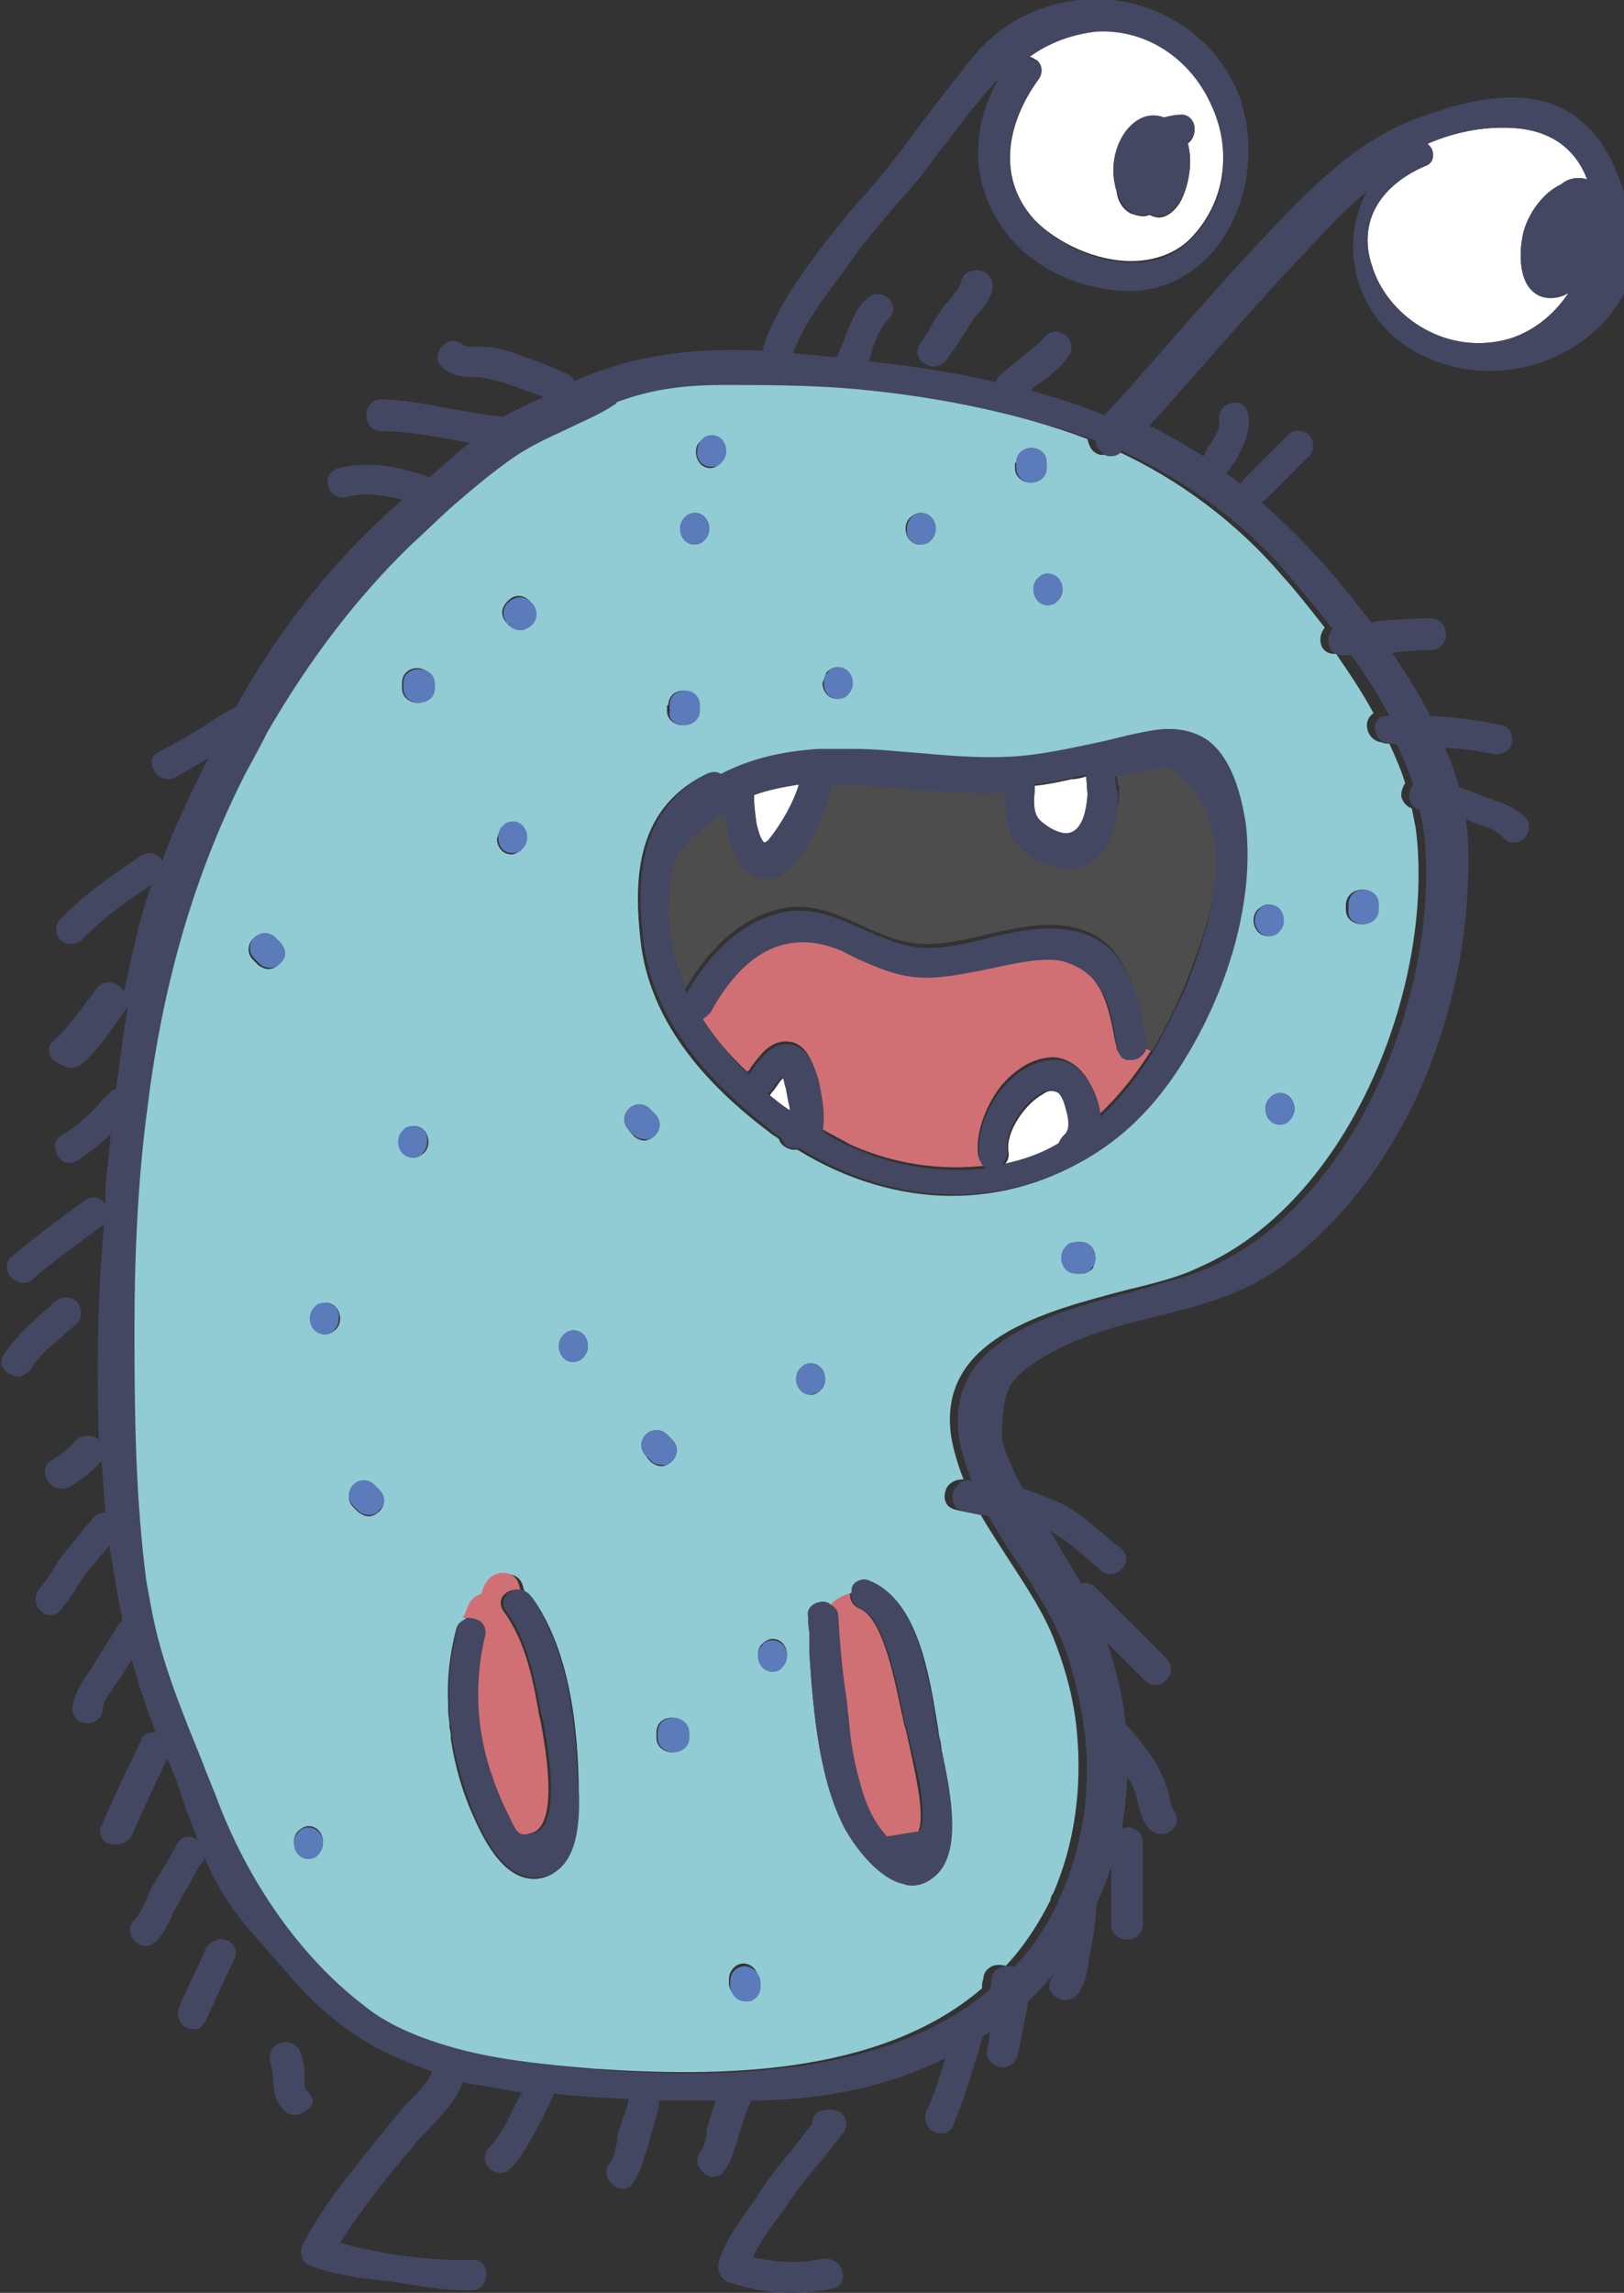 <?xml version="1.0" encoding="utf-8"?>
<!-- Generator: Adobe Illustrator 21.0.2, SVG Export Plug-In . SVG Version: 6.00 Build 0)  -->
<svg version="1.1" id="Layer_1" xmlns="http://www.w3.org/2000/svg" xmlns:xlink="http://www.w3.org/1999/xlink" x="0px" y="0px"
	 viewBox="0 0 123.2 173.9" style="enable-background:new 0 0 123.2 173.9;" xml:space="preserve">
<rect x="0" y="0" width="123.2" height="173.9" fill="#333333" stroke="none"/>
<style type="text/css">
	.st0{fill:#5B7BBB;}
	.st1{fill:#FFFFFF;}
	.st2{fill:#D17074;}
	.st3{fill:#91CBD4;}
	.st4{fill:#4D4D4D;}
	.st5{fill:#444762;}
	.st6{fill:none;stroke:#5B7BBB;stroke-width:0;stroke-linecap:round;stroke-linejoin:round;}
</style>
<g>
	<path class="st0" d="M56.7,171.4c-0.1,0.3-0.2,0.5-0.3,0.8c-0.2-0.3-0.4-0.7-0.6-1C56.1,171.2,56.4,171.3,56.7,171.4z"/>
	<path class="st0" d="M56.4,172.5c-0.1,0-0.2-0.1-0.3-0.2l-0.6-1c-0.1-0.1-0.1-0.3,0-0.4c0.1-0.1,0.2-0.1,0.3-0.1
		c0.3,0.1,0.5,0.2,0.8,0.3c0.1,0,0.2,0.1,0.2,0.2c0,0.1,0,0.2,0,0.3c-0.1,0.3-0.2,0.5-0.3,0.7C56.7,172.4,56.6,172.5,56.4,172.5
		C56.4,172.5,56.4,172.5,56.4,172.5z"/>
</g>
<g>
	<path class="st0" d="M25,170.2c-0.2,0.3-0.4,0.6-0.5,0.9c-0.2-0.4-0.3-0.8-0.5-1.2C24.3,170,24.7,170.1,25,170.2z"/>
	<path class="st0" d="M24.5,171.4C24.5,171.4,24.5,171.4,24.5,171.4c-0.1,0-0.2-0.1-0.3-0.2l-0.5-1.2c0-0.1,0-0.2,0.1-0.3
		c0.1-0.1,0.2-0.1,0.3-0.1c0.3,0.1,0.7,0.2,1,0.3c0.1,0,0.2,0.1,0.2,0.2c0,0.1,0,0.2,0,0.3c-0.2,0.3-0.3,0.6-0.5,0.9
		C24.7,171.3,24.6,171.4,24.5,171.4z"/>
</g>
<g>
	<path class="st1" d="M114.1,25.8c2-0.5,3.7-1.8,4.9-3.6c-0.5,0.3-0.9,0.4-1.4,0.4c0,0,0,0,0,0c-0.7,0-1.2-0.3-1.6-0.8
		c-0.9-1.2-0.7-3.5-0.3-4.6c0.4-1.1,1.4-2.6,2.7-3.2l0,0c0.6-0.5,1.3-0.6,2-0.4c-0.9-2.4-2.9-3.8-5.8-3.9c-2.1-0.1-4.2,0.3-6.3,1.2
		c0.2,0.2,0.3,0.5,0.4,0.7c0.1,0.5-0.2,0.9-0.6,1c-3.6,1.5-5.1,4.4-4,7.6C105.2,23.8,109.4,26.9,114.1,25.8z"/>
	<path class="st1" d="M78.5,59.6c0,0.1,0,0.2,0,0.4c-0.1,0.9-0.1,1.8,0.5,2.4c0.6,0.6,1.6,1.1,2.3,0.8c0.7-0.3,1.1-1.3,1.2-2.9
		l-0.1-1.4c-0.4,0.1-0.7,0.2-1.1,0.2C80.4,59.3,79.5,59.5,78.5,59.6z"/>
	<path class="st1" d="M85.8,19.8c1.8,0,3.4-0.6,4.5-1.7c3.1-3.2,2.9-7.4,1.6-10.2c-1.6-3.6-5.1-5.8-8.7-5.6c-1.8,0.1-3.6,0.8-5.2,2
		c0.3,0,0.5,0.2,0.7,0.3C79.1,5,79.1,5.5,78.8,6c-2.2,3-3.4,7.3-0.3,10.7C80.3,18.5,83.2,19.8,85.8,19.8z M86.7,9
		c0.5-0.2,1.1-0.2,1.6,0c0.4-0.1,0.8-0.2,1.2-0.2c0.6-0.1,1,0.3,1.1,0.8c0.1,0.5-0.1,1-0.5,1.3c0.4,1.3,0.1,3-0.4,4.1
		c-0.2,0.5-0.9,1.5-1.8,1.5c-0.2,0-0.5-0.1-0.7-0.2c-0.2,0.1-0.4,0.1-0.5,0.1c-0.3,0-0.6-0.1-0.9-0.2c-0.6-0.3-1-0.9-1.1-1.7
		c0-0.1-0.1-0.3-0.1-0.4c0,0,0,0,0,0c0,0,0,0,0,0c0,0,0,0,0,0c0,0,0,0,0,0c0,0,0,0,0,0c0,0,0,0,0,0c0,0,0,0,0,0
		C84.1,12.1,85,9.6,86.7,9z"/>
	<path class="st1" d="M80.8,86.2c0.6-0.5,0.3-1.6,0-2.5c-0.2-0.5-0.4-0.8-0.7-0.9c-0.3-0.1-0.6-0.1-1,0.2c-1.3,0.7-2.8,2.8-2.6,4.3
		c0.1,0.5-0.1,0.9-0.4,1.1c1.6-0.3,3.1-0.8,4.5-1.5C80.5,86.6,80.6,86.4,80.8,86.2z"/>
	<path class="st2" d="M63.5,122.6c0.1,2,0.4,4.1,0.6,6.1c0.1,0.6,0.1,1.1,0.2,1.7c0.2,1.5,0.5,3.3,0.9,5c0.3,1.5,1,2.8,2,3.9
		l2.5-0.4c0,0,0,0,0-0.1l0,0c0.5-1.3-0.4-4.9-0.8-6.8c-0.1-0.5-0.2-0.9-0.3-1.2c-0.1-0.3-0.1-0.6-0.2-0.9c-0.5-2.3-1.4-7.2-3.2-7.9
		c0,0,0,0,0,0c-0.5-0.2-0.8-0.7-0.7-1.3c-0.7,0.1-1.2,0.5-1.7,0.9C63.2,121.8,63.5,122.2,63.5,122.6z"/>
	<path class="st1" d="M60,84.1c-0.1-0.5-0.1-1-0.3-1.5c-0.1-0.2-0.1-0.5-0.2-0.7c0,0,0,0,0,0l0-0.1c0,0,0-0.1,0-0.1c0,0,0,0,0,0
		c-0.3,0.2-0.5,0.6-0.8,1c-0.1,0.1-0.2,0.2-0.3,0.4c0.5,0.4,1.1,0.9,1.7,1.3C60,84.2,60,84.2,60,84.1z"/>
	<path class="st1" d="M57.4,62.5c0.3,1.3,0.5,1.4,0.6,1.4c0,0,0.1,0,0.3-0.2c0,0,0,0,0,0c1.2-1.3,2-2.8,2.3-4.2
		c-1.2,0.2-2.3,0.4-3.4,0.8C57.2,61,57.3,61.8,57.4,62.5z"/>
	<path class="st3" d="M101.3,49.6C101.3,49.6,101.2,49.6,101.3,49.6c-0.6,0-1-0.3-1.1-0.8c-0.1-0.4,0-0.8,0.3-1.2
		c-1.1-1.4-2.2-2.8-3.2-3.9c-3.4-4-7.9-7.4-12.8-9.6l0,0c-0.2,0.3-0.5,0.4-0.8,0.4c-0.2,0-0.3,0-0.5-0.1c-0.4-0.2-0.6-0.6-0.7-1.1
		c-5.3-2-11.6-3.3-18.3-3.9c-3.4-0.3-6.8-0.3-9.9-0.3c-3.2,0-5.6,0.4-8.1,1.3c-0.1,0.1-0.1,0.1-0.2,0.2c-1.1,0.8-2.4,1.4-3.7,1.9
		c-1.3,0.6-2.6,1.1-3.8,2c-1.6,1.1-3.3,2.5-5,4h0c-1,0.9-2,1.8-3,2.8c-4.1,3.9-7.6,8.6-10.8,14.1c0,0,0,0,0,0
		c-0.6,1-1.1,2.1-1.7,3.2c-3.7,7.3-6.1,15.5-7.4,25.2l0,0c-0.7,5.3-1,10.8-1,17c0,7,0.2,12.9,0.9,19c0.1,1.1,0.4,2.3,0.7,3.6
		c0.8,3.4,2.2,6.8,3.5,10c0.4,1.1,0.9,2.2,1.3,3.3c2.4,6.2,6.3,11.7,11,15.3c1.8,1.4,4.1,2.4,6.8,3.2c3.6,1,7.6,1.4,11.3,1.7
		c8.9,0.6,21.5,0.7,29.4-6.1c0-0.3,0-0.5,0.1-0.7c0-0.5,0.3-0.8,0.7-1c0.3-0.1,0.7-0.1,1,0c1.4-1.5,2.5-3.2,3.4-5l0,0
		c0-0.2,0.1-0.4,0.2-0.5c1.6-3.7,2.2-7.9,1.8-12.2l0,0l0,0c-0.2-2.3-0.8-4.6-1.6-6.7v0c-0.8-2.2-2.2-4.3-3.5-6.3
		c-0.7-1.1-1.5-2.3-2.2-3.5c-0.5-0.1-1-0.2-1.5-0.3l-0.4-0.1c-0.4-0.1-0.7-0.3-0.8-0.7c-0.1-0.4,0-0.9,0.3-1.2
		c0.3-0.3,0.7-0.4,1.1-0.4c0,0,0,0,0,0c-0.4-1-0.7-2-0.9-3c-1.3-7.6,6.9-9.7,13.4-11.4c2.1-0.5,4-1,5.4-1.7
		c11.5-5,17.9-21.6,16.4-33.3c-0.1-0.5-0.2-1-0.3-1.5l0,0c0,0,0,0,0,0c-0.4-0.1-0.7-0.5-0.8-0.9c0-0.4,0.1-0.7,0.3-1
		c-0.3-1-0.7-1.9-1.2-3c-0.2,0-0.4,0-0.6-0.1c-0.7-0.1-1.1-0.7-1.1-1.3c0-0.4,0.2-0.7,0.5-0.9c-0.8-1.5-1.8-3-2.9-4.6L101.3,49.6z
		 M21.2,73.1c-0.2,0.2-0.5,0.4-0.8,0.4c-0.3,0-0.5-0.1-0.8-0.3c-0.1-0.1-0.3-0.3-0.4-0.4c-0.5-0.5-0.4-1.2,0-1.6
		c0.4-0.4,1.1-0.5,1.6,0c0.1,0.1,0.3,0.3,0.4,0.4c0,0,0,0,0,0C21.8,72.1,21.7,72.7,21.2,73.1z M24.2,140.5c-0.2,0.2-0.5,0.4-0.8,0.4
		c-0.7,0-1.1-0.6-1.1-1.2c0-0.3,0.1-0.6,0.3-0.8c0.2-0.2,0.5-0.4,0.8-0.4c0.7,0,1.1,0.6,1.1,1.2C24.5,140.1,24.4,140.3,24.2,140.5z
		 M25.5,100.8c-0.2,0.2-0.5,0.4-0.8,0.4c-0.7,0-1.1-0.6-1.1-1.2c0-0.3,0.1-0.6,0.3-0.8c0.2-0.2,0.5-0.4,0.8-0.4
		c0.7,0,1.1,0.6,1.1,1.2C25.8,100.3,25.7,100.6,25.5,100.8z M28.8,114.6c-0.2,0.2-0.5,0.4-0.8,0.4c-0.3,0-0.5-0.1-0.8-0.3
		c-0.1-0.1-0.3-0.3-0.4-0.4c-0.5-0.5-0.4-1.2,0-1.6c0.4-0.4,1.1-0.5,1.6,0c0.1,0.1,0.3,0.3,0.4,0.4c0,0,0,0,0,0
		C29.3,113.5,29.2,114.2,28.8,114.6z M32.2,87.4c-0.2,0.2-0.5,0.4-0.8,0.4c-0.7,0-1.1-0.6-1.1-1.2c0-0.3,0.1-0.6,0.3-0.8
		c0.2-0.2,0.5-0.4,0.8-0.4c0.7,0,1.1,0.6,1.1,1.2C32.5,86.9,32.4,87.2,32.2,87.4z M32.9,52.2c0,0.7-0.6,1.1-1.2,1.1
		c-0.6,0-1.2-0.4-1.2-1.1v-0.4c0-1.5,2.3-1.5,2.3,0V52.2z M38.9,45.3c0.4-0.2,0.9-0.1,1.2,0.2c0.1,0.1,0.2,0.2,0.2,0.2c0,0,0,0,0,0
		c0.2,0.2,0.3,0.5,0.3,0.8c0,0.5-0.3,0.9-0.8,1.1c-0.1,0.1-0.3,0.1-0.4,0.1c-0.3,0-0.6-0.1-0.8-0.3c-0.1-0.1-0.2-0.2-0.2-0.2
		c-0.2-0.2-0.3-0.5-0.3-0.8C38.1,46,38.5,45.5,38.9,45.3z M38,62.8c0.2-0.2,0.5-0.4,0.8-0.4c0.7,0,1.1,0.6,1.1,1.2
		c0,0.3-0.1,0.6-0.3,0.8c-0.2,0.2-0.5,0.4-0.8,0.4c-0.7,0-1.1-0.6-1.1-1.2C37.8,63.3,37.9,63,38,62.8z M40.7,142.5
		c-0.1,0-0.2,0-0.2,0c-2.5,0-4-3.4-4.7-5c-0.8-1.8-1.3-3.7-1.6-5.6c0,0,0,0,0,0l0,0c0,0,0,0,0,0v0l0-0.3c0-0.2-0.1-0.5-0.1-0.7
		c0-0.4-0.1-0.8-0.1-1.1c0-0.1,0-0.2,0-0.4h0c0,0,0,0,0-0.1c0,0,0,0,0,0c0,0,0,0,0,0h0c0,0,0,0,0,0c-0.1-1.9,0.1-3.8,0.6-5.7
		c0.1-0.4,0.3-0.6,0.6-0.7c0,0,0,0,0,0c0,0,0,0,0,0c0,0,0,0,0,0c0,0,0,0,0,0c0.1,0,0.2,0,0.2-0.1c0.1-0.3,0.2-0.6,0.4-0.9
		c0.2-0.5,0.6-0.7,1-0.9c0.1-0.3,0.3-0.6,0.4-0.9c0.5-0.9,2-1,2.4,0c0.1,0.2,0.1,0.4,0.2,0.6c0.1,0,0.2,0.1,0.3,0.2c0,0,0,0,0,0
		c0,0,0,0,0,0c0,0,0,0,0,0c0,0,0,0,0,0c0.1,0.1,0.2,0.2,0.3,0.3c2.2,3.1,3.4,7.8,3.5,14.2l0,0.2C43.8,137.7,43.9,142.2,40.7,142.5z
		 M44.3,102.9c-0.2,0.2-0.5,0.4-0.8,0.4c-0.7,0-1.1-0.6-1.1-1.2c0-0.3,0.1-0.6,0.3-0.8c0.2-0.2,0.5-0.4,0.8-0.4
		c0.7,0,1.1,0.6,1.1,1.2C44.6,102.4,44.5,102.6,44.3,102.9z M80.6,44.7c0,0.3-0.1,0.6-0.3,0.8c-0.2,0.2-0.5,0.4-0.8,0.4
		c-0.7,0-1.1-0.6-1.1-1.2c0-0.3,0.1-0.6,0.3-0.8c0.2-0.2,0.5-0.4,0.8-0.4C80.2,43.6,80.6,44.1,80.6,44.7z M77.1,35.1
		c0-1.5,2.3-1.5,2.3,0v0.4c0,0.7-0.6,1.1-1.2,1.1c-0.6,0-1.2-0.4-1.2-1.1V35.1z M69,39.3c0.2-0.2,0.5-0.4,0.8-0.4
		c0.7,0,1.1,0.6,1.1,1.2c0,0.3-0.1,0.6-0.3,0.8c-0.2,0.2-0.5,0.4-0.8,0.4c-0.7,0-1.1-0.6-1.1-1.2C68.7,39.8,68.8,39.5,69,39.3z
		 M62.7,51c0.2-0.2,0.5-0.4,0.8-0.4c0.7,0,1.1,0.6,1.1,1.2c0,0.3-0.1,0.6-0.3,0.8c-0.2,0.2-0.5,0.4-0.8,0.4c-0.7,0-1.1-0.6-1.1-1.2
		C62.5,51.5,62.6,51.3,62.7,51z M53.1,33.5c0.2-0.2,0.5-0.4,0.8-0.4c0.7,0,1.1,0.6,1.1,1.2c0,0.3-0.1,0.6-0.3,0.8
		c-0.2,0.2-0.5,0.4-0.8,0.4c-0.7,0-1.1-0.6-1.1-1.2C52.8,33.9,52.9,33.7,53.1,33.5z M51.9,39.3c0.2-0.2,0.5-0.4,0.8-0.4
		c0.7,0,1.1,0.6,1.1,1.2c0,0.3-0.1,0.6-0.3,0.8c-0.2,0.2-0.5,0.4-0.8,0.4c-0.7,0-1.1-0.6-1.1-1.2C51.6,39.8,51.7,39.5,51.9,39.3z
		 M50.7,53.5c0-1.5,2.3-1.5,2.3,0v0.4c0,0.7-0.6,1.1-1.2,1.1c-0.6,0-1.2-0.4-1.2-1.1V53.5z M47.7,85.7c-0.5-0.5-0.4-1.2,0-1.6
		c0.4-0.4,1.1-0.5,1.6,0c0.1,0.1,0.3,0.3,0.4,0.4c0,0,0,0,0,0c0.5,0.5,0.4,1.2,0,1.6c-0.2,0.2-0.5,0.4-0.8,0.4
		c-0.3,0-0.5-0.1-0.8-0.3C48,86,47.8,85.9,47.7,85.7z M49,110.4C49,110.4,49,110.4,49,110.4c-0.5-0.5-0.4-1.2,0-1.6
		c0.4-0.4,1.1-0.5,1.6,0c0.1,0.1,0.3,0.3,0.4,0.4c0.5,0.5,0.4,1.2,0,1.6c-0.2,0.2-0.5,0.4-0.8,0.4c-0.3,0-0.5-0.1-0.8-0.3
		C49.2,110.7,49.1,110.6,49,110.4z M52.2,131.8c0,0.7-0.6,1.1-1.2,1.1c-0.6,0-1.2-0.4-1.2-1.1v-0.4c0-1.5,2.3-1.5,2.3,0V131.8z
		 M57.6,150.5c0,0.5-0.2,0.8-0.6,1c-0.2,0.1-0.3,0.1-0.5,0.1c-0.3,0-0.6-0.1-0.8-0.3c-0.2-0.2-0.4-0.5-0.4-0.9v-0.3
		c0-0.5,0.3-0.9,0.7-1.1c0.5-0.2,1,0,1.3,0.4c0.1,0.2,0.2,0.4,0.2,0.7V150.5z M59.4,126.3c-0.2,0.2-0.5,0.4-0.8,0.4
		c-0.7,0-1.1-0.6-1.1-1.2c0-0.3,0.1-0.6,0.3-0.8c0.2-0.2,0.5-0.4,0.8-0.4c0.7,0,1.1,0.6,1.1,1.2C59.7,125.8,59.6,126.1,59.4,126.3z
		 M60.4,104.6c0-0.3,0.1-0.6,0.3-0.8c0.2-0.2,0.5-0.4,0.8-0.4c0.7,0,1.1,0.6,1.1,1.2c0,0.3-0.1,0.6-0.3,0.8
		c-0.2,0.2-0.5,0.4-0.8,0.4C60.8,105.7,60.4,105.2,60.4,104.6z M70.8,142.4c-0.5,0.4-1.1,0.6-1.6,0.6c-0.2,0-0.4,0-0.6-0.1
		c-2-0.4-3.8-3-4.5-4.2c-1.9-3.6-2.4-8.6-2.7-13.4l0,0c0,0,0,0,0,0c0-0.2,0-0.3,0-0.5c0,0,0-0.1,0-0.1l0-0.9c0-0.4,0-0.8-0.1-1.2
		c0-0.4,0.1-0.7,0.4-0.9c0.3-0.2,0.8-0.3,1.2-0.1c0,0,0,0,0,0c0,0,0,0,0,0c0,0,0,0,0,0c0,0,0,0,0,0c0,0,0.1,0,0.1,0.1
		c0.5-0.5,1.1-0.8,1.7-0.9c0,0,0-0.1,0-0.1c0,0,0,0,0,0c0,0,0,0,0,0c0,0,0,0,0,0c0,0,0,0,0,0c0.1-0.3,0.3-0.6,0.5-0.7
		c0.2-0.1,0.5-0.2,0.9,0c3.5,1.4,4.4,7,5,10.7c0.1,0.5,0.1,0.9,0.2,1.2c0.1,0.3,0.1,0.7,0.2,1.2C72,135.9,73,140.6,70.8,142.4z
		 M82.9,96.2c-0.2,0.2-0.5,0.4-0.8,0.4h-0.4c-0.7,0-1.1-0.6-1.1-1.2c0-0.3,0.1-0.6,0.3-0.8c0.2-0.2,0.5-0.4,0.8-0.4H82
		c0.7,0,1.1,0.6,1.1,1.2C83.1,95.7,83,95.9,82.9,96.2z M89.2,81.2c-1.9,2.9-4.2,5.2-7,6.8l0,0c0,0,0,0,0,0l0,0l0,0
		c-3.1,1.8-6.5,2.7-10,2.7c-3.9,0-8-1.2-11.7-3.5c0,0,0,0-0.1,0c-0.1,0-0.2,0-0.3,0c-0.5-0.1-0.9-0.4-1-0.8
		c-0.2-0.2-0.5-0.3-0.7-0.5c-6-4.5-9.2-9.3-9.8-14.5c-0.5-4.4-0.5-9.9,4.8-12.6c0.4-0.2,0.8-0.2,1.1,0c2.1-1.1,4.4-1.7,7.4-1.9l0,0
		c0.8,0,1.8-0.1,2.8,0c1.6,0,3.2,0.2,4.7,0.3c2.2,0.2,4.5,0.4,6.8,0.3c2.5-0.1,5-0.7,7.4-1.2c1.2-0.3,2.4-0.5,3.6-0.8
		c1.8-0.3,3.2-0.1,4.3,0.8c1.4,1.1,2.3,3.1,2.7,6.3C95.1,68.2,93.2,75.2,89.2,81.2z M95.1,69.8c0-0.3,0.1-0.6,0.3-0.8
		c0.2-0.2,0.5-0.4,0.8-0.4c0.7,0,1.1,0.6,1.1,1.2c0,0.3-0.1,0.6-0.3,0.8c-0.2,0.2-0.5,0.4-0.8,0.4C95.5,71,95.1,70.4,95.1,69.8z
		 M97.9,84.9c-0.2,0.2-0.5,0.4-0.8,0.4c-0.7,0-1.1-0.6-1.1-1.2c0-0.3,0.1-0.6,0.3-0.8c0.2-0.2,0.5-0.4,0.8-0.4
		c0.7,0,1.1,0.6,1.1,1.2C98.2,84.4,98.1,84.6,97.9,84.9z M104.5,68.6V69c0,0.7-0.6,1.1-1.2,1.1c-0.6,0-1.2-0.4-1.2-1.1v-0.4
		C102.2,67.1,104.5,67.1,104.5,68.6z"/>
	<path class="st2" d="M85.7,80.2c-0.1,0-0.1,0-0.2,0c-0.4-0.1-0.8-0.4-0.8-0.8L84.6,79c-0.5-2.7-1-5.4-4.1-6.3
		c-1.3-0.3-3.3,0.1-4.7,0.4l-0.5,0.1c-0.3,0.1-0.6,0.1-0.9,0.2c-1.7,0.4-3.4,0.7-5.2,0.5c-1.6-0.2-2.9-0.8-4.3-1.4
		c-0.4-0.2-0.8-0.4-1.2-0.6c-5-2.1-8.1,1.4-9.9,4.7c-0.1,0.2-0.3,0.4-0.6,0.5c0.9,1.5,2.1,2.9,3.5,4.2c0.1-0.1,0.2-0.2,0.3-0.4
		c0.6-0.8,1.3-1.8,2.4-1.9c1.8-0.2,2.3,1.8,2.6,2.7c0.2,0.6,0.6,2.5,0.3,3.9c0.7,0.4,1.5,0.8,2.2,1.2c3.3,1.5,6.9,2,10.3,1.6
		c-0.1,0-0.1,0-0.2-0.1c-0.2-0.1-0.3-0.3-0.4-0.7c-0.2-1.6,0.5-3.6,1.7-5.2c1.1-1.3,2.4-2.1,3.7-2.2c0.8-0.1,1.7,0.3,2.3,0.9
		c0.8,0.8,1.4,2.1,1.5,3.4c1.4-1.3,2.7-2.9,3.9-4.8l-0.6-0.3C86.6,79.9,86.1,80.2,85.7,80.2z"/>
	<path class="st4" d="M90.3,59c-1.3-1.5-1.6-1.4-2.9-1.1c-0.3,0.1-0.6,0.1-1,0.2c-0.4,0.1-0.7,0.1-1.1,0.2l-0.6,0.1l0.1,1
		c0,0,0,0,0,0c0,0,0,0,0,0l0,0c0,0.1,0.1,0.2,0.1,0.3c0,0.1,0,0.3,0,0.5c0,0,0,0,0,0c0,0,0,0,0,0c0,0,0,0,0,0c0,0,0,0,0,0
		c-0.2,3-1.4,4.9-3.3,5.2c-0.2,0-0.4,0-0.5,0c-1.3,0-2.6-0.7-3.5-1.5c-1.3-1.2-1.3-2.7-1.2-4.2c-2.3,0.1-4.6-0.1-6.8-0.3
		c-2.2-0.2-4.4-0.3-6.5-0.3c-0.2,1.2-0.7,2.6-1.3,3.8c-1,1.8-2,2.9-3,3.2c-0.2,0.1-0.4,0.1-0.6,0.1c-1.1,0-2-1.1-2.5-2.2
		c-0.4-0.9-0.5-1.9-0.6-2.9c-1.3,0.8-2.5,1.8-3.5,3c0,0-0.1,0.1-0.1,0.1C50,67.7,50.7,72,52,75c1.2-2.1,3.5-5.1,6.9-6
		c2.4-0.7,4.5,0.3,6.5,1.2c1.5,0.7,3.1,1.4,4.9,1.4c0,0,0,0,0,0c1.4,0,2.8-0.3,4.4-0.7c2.7-0.6,5.6-1.3,8.1-0.1
		c2.9,1.4,3.6,5.2,4.1,7.9c0,0.3,0,0.5-0.1,0.7c0,0,0,0,0,0l0.6,0.3c0,0,0,0,0,0c0.9-1.5,1.7-3.1,2.5-5C92.1,69.2,93.9,63,90.3,59z"
		/>
	<path class="st2" d="M36.3,123c0.3,0.3,0.5,0.7,0.3,1.1c-0.8,3.3-0.7,6.8,0.4,10.2c0.4,1.2,0.8,2.2,1.2,3c0.1,0.2,0.2,0.4,0.3,0.6
		c0.5,1.1,0.7,1.5,1.9,1.1c2-0.7,1-6.4,0.6-8.5l-0.1-0.4c-0.5-3-1.1-5.7-2.7-7.9c-0.3-0.4-0.3-1,0.1-1.3c0.3-0.3,0.8-0.4,1.2-0.3
		c-0.1-0.2-0.1-0.4-0.2-0.6c-0.4-1-1.9-0.9-2.4,0c-0.2,0.3-0.3,0.6-0.4,0.9c-0.4,0.1-0.8,0.4-1,0.9c-0.1,0.3-0.2,0.6-0.4,0.9
		C35.6,122.7,36,122.8,36.3,123z"/>
	<path class="st0" d="M103.4,70.1c0.6,0,1.2-0.4,1.2-1.1v-0.4c0-1.5-2.3-1.5-2.3,0V69C102.2,69.7,102.8,70.1,103.4,70.1z"/>
	<path class="st0" d="M97.1,82.9c-0.3,0-0.6,0.1-0.8,0.4c-0.2,0.2-0.3,0.5-0.3,0.8c0,0.6,0.4,1.2,1.1,1.2c0.3,0,0.6-0.1,0.8-0.4
		c0.2-0.2,0.3-0.5,0.3-0.8C98.2,83.5,97.8,82.9,97.1,82.9z"/>
	<path class="st0" d="M97.1,70.6c0.2-0.2,0.3-0.5,0.3-0.8c0-0.6-0.4-1.2-1.1-1.2c-0.3,0-0.6,0.1-0.8,0.4c-0.2,0.2-0.3,0.5-0.3,0.8
		c0,0.6,0.4,1.2,1.1,1.2C96.6,71,96.9,70.9,97.1,70.6z"/>
	<path class="st5" d="M120.1,9.3c-3.5-3.1-8.5-1.8-12.4-0.4c-5,1.8-8.6,5.7-12.1,9.4c-3.1,3.3-6.1,6.8-9.1,10.2c-0.9,1-1.8,2-2.7,3
		c-1.7-0.7-3.6-1.3-5.6-1.9c0.3-0.3,0.6-0.5,0.9-0.7c0.7-0.5,1.4-1.1,1.9-1.8c0.5-0.6,0.3-1.3-0.2-1.7c-0.5-0.4-1.1-0.3-1.5,0.1
		c-0.5,0.6-1.2,1.1-1.9,1.7c-0.5,0.4-1,0.8-1.5,1.2c0,0,0,0,0,0c-0.2,0.2-0.3,0.4-0.3,0.6c-2.9-0.7-6.1-1.2-9.7-1.6
		c0.1-0.2,0.2-0.4,0.2-0.7c0.3-0.9,0.7-1.9,1.3-2.5c0.5-0.5,0.4-1.1,0.1-1.5c-0.4-0.4-1.1-0.6-1.7-0.1c-0.9,0.8-1.3,2-1.7,3
		c-0.2,0.5-0.4,1-0.6,1.4c0,0,0,0,0,0c0,0,0,0.1,0,0.1c-1-0.1-2.1-0.2-3.3-0.3c0,0,0-0.1,0-0.1c0.7-2,2.3-4.1,3.7-6
		c0.3-0.4,0.6-0.8,0.8-1.1c1-1.4,2.2-2.8,3.3-4.1c0.9-1,1.8-2,2.6-3.1c0.4-0.6,0.8-1.1,1.3-1.7c1.2-1.6,2.5-3.3,3.9-4.8
		c-1.8,3.1-2.1,6.5-0.8,9.5c1.5,3.6,5.1,6.1,9.4,6.6c3.2,0.4,6-0.8,8-3.4c2.4-3.2,3-7.8,1.5-11.6c-1.5-3.6-4.8-6.2-8.8-6.9
		c-4.2-0.7-8.5,0.9-11.1,4c-1.5,1.8-2.9,3.7-4.3,5.5c-1.3,1.8-2.7,3.6-4.2,5.3l-0.4,0.4c-2.6,3.2-5.9,7.1-7.2,11c0,0.1,0,0.2,0,0.3
		c-4.1-0.2-9.2,0-14.3,2.3c-0.1-0.2-0.3-0.4-0.5-0.5l-0.9-0.4c-1.1-0.5-2.3-0.9-3.4-1.3c-0.7-0.2-1.4-0.4-2.1-0.4
		c-0.1,0-0.3,0-0.5,0c-0.3,0-0.9,0-1-0.1c-0.5-0.5-1.2-0.4-1.6,0c-0.4,0.4-0.6,1.1-0.1,1.6c0.7,0.7,1.6,0.8,2.4,0.8
		c0.3,0,0.7,0,1,0.1c1.5,0.3,2.9,0.9,4.3,1.4l0.1,0c-0.1,0-0.2,0.1-0.2,0.1c-1,0.4-2,0.9-2.9,1.4c0,0-0.1,0-0.1,0
		c-1.3-0.1-2.6-0.4-3.9-0.6c-1.7-0.3-3.5-0.7-5.3-0.7c-0.7,0-1.1,0.6-1.1,1.2c0,0.6,0.4,1.2,1.1,1.2c1.7,0,3.5,0.3,5.2,0.6
		c0.5,0.1,1,0.2,1.5,0.3c-1.1,0.9-2.1,1.8-3,2.6c-2-0.7-4.4-1.3-6.9-0.7c-0.4,0.1-0.7,0.4-0.8,0.7c-0.1,0.4,0,0.9,0.3,1.2
		c0.3,0.3,0.7,0.4,1.1,0.3c1.5-0.4,3-0.1,4.2,0.2c-0.1,0.1-0.2,0.2-0.3,0.3c-4.7,4.1-8.9,9.3-12.3,15.4c0,0,0,0,0,0
		c-0.8,0.4-1.6,0.9-2.3,1.4c-1.1,0.7-2.3,1.4-3.5,2c-0.4,0.2-0.6,0.5-0.6,0.8c0,0.4,0.2,0.8,0.6,1.1c0.2,0.1,0.4,0.2,0.6,0.2
		c0.2,0,0.4,0,0.5-0.1c0.9-0.5,1.8-1,2.6-1.5c-1.4,2.8-2.6,5.3-3.5,7.8c-0.1-0.2-0.3-0.4-0.5-0.5c-0.3-0.2-0.7-0.1-1.1,0.1
		c-1.9,1.3-4.2,2.8-6.1,4.8c-0.5,0.5-0.4,1.2,0,1.6c0.2,0.2,0.5,0.3,0.8,0.3c0.3,0,0.5-0.1,0.8-0.3c1.6-1.7,3.5-3,5.3-4.2
		c-0.5,1.5-1,3-1.3,4.6c-0.3,1.1-0.5,2.3-0.8,3.6c0,0,0-0.1,0-0.1c-0.2-0.4-0.6-0.6-1-0.7c-0.4,0-0.8,0.1-1.1,0.5
		c-0.2,0.3-0.4,0.6-0.6,0.8c-0.8,1.1-1.6,2.2-2.6,3.1c-0.5,0.4-0.5,1-0.1,1.5C4.7,80.8,5,81,5.4,81c0.3,0,0.5-0.1,0.8-0.3
		c1.2-1,2-2.3,2.9-3.5c0.2-0.3,0.4-0.6,0.6-0.9c0,0,0,0,0,0c-0.3,1.9-0.6,4-0.9,6.3c-0.2,0.1-0.4,0.1-0.5,0.3l-0.5,0.5
		c-0.9,1-1.9,2-3.1,2.7c-0.4,0.2-0.6,0.6-0.5,1c0,0.4,0.3,0.8,0.6,1c0.2,0.1,0.3,0.1,0.5,0.1c0.2,0,0.4-0.1,0.6-0.2
		c0.9-0.6,1.8-1.3,2.5-2c-0.1,1.4-0.3,2.7-0.4,4.1C8,90.5,8,90.9,8,91.4c-0.1-0.2-0.3-0.4-0.5-0.5c-0.3-0.2-0.7-0.1-1,0.1
		c-2.1,1.5-3.9,2.9-5.6,4.3c-0.5,0.4-0.5,1-0.1,1.5c0.2,0.3,0.6,0.5,1,0.5c0.3,0,0.5-0.1,0.7-0.3c1.5-1.3,3.3-2.6,5.2-4
		c0.1,0,0.1-0.1,0.2-0.2c-0.5,5.4-0.6,11-0.4,16.4c0,0,0,0,0,0c-0.2-0.2-0.5-0.3-0.9-0.3c-0.3,0-0.6,0.1-0.8,0.3c0,0,0,0,0,0
		c-0.5,0.6-1.1,1.1-1.8,1.5c-0.4,0.2-0.6,0.5-0.6,0.9c0,0.4,0.2,0.8,0.6,1.1c0.2,0.1,0.4,0.2,0.6,0.2c0.2,0,0.4,0,0.6-0.1
		c0.9-0.5,1.7-1.1,2.4-1.9c0,0,0.1-0.1,0.1-0.2c0.1,1.4,0.2,2.7,0.3,4c-0.3,0-0.6,0.1-0.9,0.4c-0.3,0.4-0.7,0.8-1,1.2
		c-0.4,0.5-0.9,1.1-1.3,1.6c-0.3,0.4-0.6,0.8-0.8,1.2c-0.3,0.5-0.7,1-1,1.4c-0.5,0.6-0.3,1.3,0.1,1.7c0.2,0.2,0.5,0.3,0.7,0.3
		c0.3,0,0.6-0.1,0.8-0.4c0.4-0.5,0.8-1,1.1-1.5c0.2-0.4,0.5-0.7,0.7-1.1c0.5-0.6,1-1.2,1.5-1.8c0.1-0.2,0.3-0.3,0.4-0.5
		c0.3,1.9,0.6,3.8,1,5.7c-0.1,0.1-0.2,0.2-0.3,0.3c-0.6,1-1.2,1.9-1.8,2.9l-0.3,0.5c-0.1,0.1-0.2,0.3-0.3,0.4
		c-0.5,0.8-1,1.5-1.1,2.6c0,0.7,0.5,1.1,1.1,1.1c0,0,0,0,0,0c0.6,0,1.2-0.4,1.2-1.1c0-0.6,0.6-1.3,1-1.9c0.2-0.2,0.3-0.5,0.5-0.7
		c0.2-0.4,0.5-0.8,0.7-1.1c0.5,1.8,1.1,3.6,1.8,5.5c-0.1,0-0.2,0-0.3,0c-0.4,0-0.7,0.3-0.8,0.6c-0.3,0.6-0.5,1.1-0.8,1.7
		c-0.8,1.6-1.5,3.2-2.2,4.8c-0.2,0.4-0.1,0.7,0.1,1c0.2,0.3,0.6,0.4,1,0.4c0.1,0,0.1,0,0.2,0c0.4-0.1,0.8-0.3,1-0.7
		c0.6-1.4,1.3-2.8,1.9-4.2c0.3-0.5,0.5-1.1,0.8-1.6c0.1,0.2,0.2,0.4,0.3,0.7c0.4,0.9,0.7,1.9,1,2.8c0.3,0.9,0.7,1.8,1,2.7
		c-0.2-0.2-0.5-0.3-0.7-0.3c0,0,0,0,0,0c-0.4,0-0.7,0.2-0.9,0.6c-0.2,0.4-0.4,0.7-0.6,1.1c-0.4,0.7-0.8,1.3-1.2,2
		c-0.2,0.3-0.3,0.6-0.4,0.9c-0.3,0.6-0.5,1.2-1,1.7c-0.5,0.5-0.4,1.2,0,1.6c0.2,0.2,0.5,0.4,0.8,0.4c0.3,0,0.5-0.1,0.8-0.3
		c0.6-0.6,0.9-1.3,1.2-1.9c0.1-0.3,0.2-0.5,0.4-0.8c0.4-0.8,0.9-1.5,1.3-2.3c0.2-0.4,0.4-0.8,0.7-1.1c0.1-0.1,0.1-0.2,0.1-0.4
		c0.3,0.8,0.7,1.6,1.1,2.3c1.1,2,2.7,3.7,4.2,5.4c0.4,0.5,0.9,1,1.3,1.5c3,3.5,6.4,5.7,10.7,7.1c-0.3,0.7-0.8,1.3-1.4,1.9
		c-0.2,0.2-0.4,0.4-0.6,0.6c-1.2,1.4-2.3,2.8-3.2,3.9l-0.3,0.4c-1.6,2-3.2,4.1-4.3,6.3c-0.2,0.3-0.2,0.7-0.1,1
		c0.1,0.3,0.4,0.6,0.8,0.7c1.9,0.7,3.8,0.9,5.7,1.1c0.7,0.1,1.3,0.2,1.9,0.3c1.3,0.2,2.6,0.4,3.9,0.4c0.2,0,0.4,0,0.6,0
		c0.8,0,1.1-0.7,1.1-1.3c0-0.5-0.4-1.1-1.1-1c-2.9,0.1-6.9-0.4-10-1.3c1.7-2.7,3.9-5.4,5.7-7.5c0.3-0.4,0.7-0.8,1.1-1.2
		c1-1.1,2.1-2.2,2.5-3.5c0.3,0.1,0.7,0.2,1,0.2c1.1,0.2,2.2,0.4,3.5,0.6c-0.2,0.4-0.4,0.7-0.6,1.1c-0.5,1.1-1.1,2.3-1.9,3.1
		c-0.5,0.5-0.4,1.2,0.1,1.6c0.2,0.2,0.5,0.3,0.8,0.3c0.3,0,0.5-0.1,0.8-0.4c1-1.1,1.6-2.4,2.3-3.6c0.3-0.6,0.5-1.1,0.8-1.7
		c0.1-0.1,0.1-0.2,0.1-0.3c1.8,0.2,3.7,0.3,5.7,0.4c-0.1,0.4-0.2,0.9-0.4,1.3c-0.1,0.4-0.3,0.9-0.4,1.3c-0.1,0.2-0.1,0.5-0.1,0.7
		c-0.1,0.5-0.2,1.1-0.5,1.5c-0.5,0.6-0.3,1.3,0.2,1.7c0.2,0.2,0.4,0.3,0.7,0.3c0.3,0,0.6-0.1,0.8-0.4c0.5-0.7,0.7-1.4,0.9-2.1
		l0.1-0.2c0.2-0.7,0.4-1.4,0.6-2.1c0.1-0.5,0.3-1,0.4-1.5c0-0.1,0-0.3,0-0.4c0.8,0,1.7,0,2.6,0c0.5,0,1.1,0,1.7,0
		c-0.2,0.6-0.4,1.3-0.6,1.9c-0.1,0.2-0.1,0.4-0.1,0.7c-0.1,0.5-0.2,1-0.4,1.2c-0.5,0.6-0.3,1.3,0.2,1.7c0.2,0.2,0.5,0.3,0.7,0.3
		c0.3,0,0.6-0.1,0.8-0.4c0.5-0.6,0.7-1.3,0.9-2l0.1-0.2c0.2-0.8,0.5-1.7,0.8-2.5l0.3-0.7c0.3,0,0.5,0,0.8,0
		c5.2-0.1,9.9-1.2,13.9-3.2c-0.4,1.4-0.8,2.7-1.4,4c-0.2,0.4-0.1,0.8,0.1,1.2c0.2,0.3,0.6,0.5,1,0.5c0,0,0.1,0,0.1,0
		c0.4,0,0.7-0.3,0.8-0.6c0.7-1.6,1.2-3.3,1.7-4.9c0.2-0.5,0.3-1.1,0.5-1.6c0-0.1,0-0.2,0.1-0.3c0.2-0.1,0.3-0.2,0.5-0.3
		c0,0.3-0.1,0.5-0.1,0.8l-0.1,0.5c-0.1,0.4,0,0.8,0.4,1.1c0.2,0.2,0.5,0.3,0.8,0.3c0.1,0,0.2,0,0.4-0.1c0.3-0.1,0.6-0.4,0.7-0.8
		l0.1-0.4c0.2-1.2,0.5-2.5,0.7-3.7c0.7-0.7,1.4-1.4,2-2.2c-0.1,0.1-0.1,0.3-0.2,0.4c-0.2,0.3-0.3,0.7-0.1,1c0.2,0.4,0.6,0.6,1,0.7
		c0,0,0.1,0,0.1,0c0.4,0,0.7-0.2,1-0.5c0.5-0.8,0.7-1.6,0.8-2.5c0-0.2,0.1-0.4,0.1-0.6c0.3-1.4,0.4-2.5,0.5-3.7
		c0.4-0.9,0.8-1.9,1.1-2.8v4.4c0,0.7,0.6,1.1,1.2,1.1c0.6,0,1.2-0.4,1.2-1.1v-6.3c0-0.9-0.9-1.3-1.6-1c0.2-1.3,0.4-2.6,0.4-3.9
		c0.1,0.1,0.2,0.3,0.3,0.4c0.2,0.4,0.4,0.9,0.5,1.5c0.2,0.7,0.3,1.3,0.8,1.9c0.2,0.3,0.6,0.5,1,0.5c0,0,0.1,0,0.1,0
		c0.4,0,0.8-0.3,1-0.7c0.1-0.3,0.1-0.7-0.1-1c-0.3-0.4-0.3-0.8-0.4-1.2c-0.1-0.2-0.1-0.5-0.2-0.7c-0.2-0.6-0.5-1.2-0.8-1.8
		c-0.6-0.9-1.3-1.8-2-2.6l-0.3-0.3c-0.2-2.1-0.7-4.1-1.4-6.2l2.9,2.9c0.2,0.2,0.5,0.3,0.8,0.3c0.3,0,0.6-0.1,0.8-0.4
		c0.4-0.4,0.5-1.1,0-1.6c-1.8-1.8-3.6-3.6-5.4-5.4c-0.3-0.3-0.7-0.4-1.1-0.3c-0.7-1.3-1.5-2.5-2.1-3.6c-0.1-0.1-0.2-0.3-0.3-0.4
		c1.1,0.6,2.1,1.4,3,2.2c0.3,0.3,0.6,0.5,0.9,0.8c0.2,0.2,0.5,0.3,0.7,0.3c0.4,0,0.8-0.2,1-0.5c0.4-0.5,0.3-1.1-0.2-1.5
		c-0.4-0.3-0.8-0.6-1.1-0.9c-1.2-1-2.4-2.1-3.9-2.7c-0.7-0.3-1.5-0.6-2.4-0.9c-0.3-0.5-0.6-1.1-0.8-1.6c-0.8-1.7-0.9-2.1-0.7-4.1
		c0.2-2.3,1-3,3.1-4.3c2.5-1.5,5.4-2.3,8.3-3c3.2-0.8,6.5-1.6,9.4-3.6c9.1-6.4,14.7-18.9,14.5-31.8c0-0.8-0.1-1.6-0.2-2.4
		c0.1,0.1,0.3,0.1,0.4,0.2c0.2,0.1,0.3,0.1,0.5,0.2c0.7,0.2,1.5,0.5,1.9,1c0,0,0,0,0,0c0.2,0.2,0.5,0.4,0.8,0.4
		c0.3,0,0.6-0.1,0.8-0.3c0.4-0.4,0.6-1.1,0.1-1.6c-0.7-0.7-1.5-1-2.3-1.3l-0.3-0.1c-0.8-0.3-1.6-0.6-2.4-0.9c-0.3-1-0.6-2-1.1-3
		c1.2,0.1,2.5,0.2,3.7,0.5c0.1,0,0.2,0,0.3,0c0.6,0,1-0.4,1.1-0.9c0.1-0.5-0.1-1.2-0.8-1.3c-1.8-0.4-3.7-0.6-5.4-0.7
		c-0.8-1.6-1.8-3.2-2.9-4.8c1-0.1,2-0.2,3-0.2c0.3,0,0.6-0.1,0.8-0.4c0.2-0.2,0.3-0.5,0.3-0.8c0-0.3-0.1-0.6-0.3-0.8
		c-0.2-0.2-0.5-0.4-0.8-0.4c-1.3,0-2.7,0.1-4,0.2l-0.6,0.1c-0.4-0.6-0.9-1.1-1.3-1.7c-2.3-2.9-4.6-5.3-7-7.4
		c0.1-0.1,0.2-0.1,0.3-0.2c1.1-1.1,2.2-2.2,3.3-3.3c0.5-0.5,0.4-1.2,0-1.6c-0.4-0.4-1.1-0.5-1.6,0c-1.1,1.1-2.2,2.2-3.3,3.3
		c-0.1,0.1-0.2,0.3-0.3,0.4c-0.4-0.3-0.7-0.6-1.1-0.8c0.1-0.1,0.2-0.2,0.3-0.3c0.1-0.2,0.2-0.4,0.4-0.6c0.6-1.1,1.2-2.2,1-3.6
		c-0.1-0.4-0.3-0.7-0.6-0.8c-0.4-0.1-0.8-0.1-1.2,0.2c-0.3,0.3-0.5,0.7-0.4,1.1c0.1,0.5-0.3,1.2-0.7,1.8c-0.2,0.2-0.3,0.5-0.4,0.7
		c0,0.1-0.1,0.2-0.1,0.2c-1.3-0.8-2.6-1.6-4.1-2.3l0.9-1c3.4-3.8,6.8-7.8,10.3-11.5c1.6-1.7,3.3-3.6,5.3-5.3
		c-0.9,1.7-1.3,3.8-0.9,5.8c0.5,2.9,2.4,5.4,5.2,6.7c3.3,1.6,7.4,1.5,10.7-0.3c3.2-1.7,5.3-4.7,5.6-8.2
		C123.5,15.6,122.7,11.5,120.1,9.3z M108.1,12.6c0.4-0.2,0.7-0.6,0.6-1c0-0.3-0.2-0.5-0.4-0.7c2.1-0.9,4.2-1.3,6.3-1.2
		c2.9,0.1,4.9,1.5,5.8,3.9c-0.7-0.2-1.4-0.1-2,0.4l0,0c-1.3,0.6-2.3,2-2.7,3.2c-0.4,1.2-0.6,3.4,0.3,4.6c0.4,0.5,0.9,0.8,1.6,0.8
		c0,0,0,0,0,0c0.5,0,1-0.1,1.4-0.4c-1.2,1.9-3,3.2-4.9,3.6c-4.7,1.1-8.9-2-10-5.5C103,17,104.5,14.2,108.1,12.6z M104.3,55.1
		c0,0.6,0.3,1.2,1.1,1.3c0.2,0,0.4,0,0.6,0.1c0.5,1.1,0.9,2,1.2,3c-0.2,0.3-0.3,0.6-0.3,1c0.1,0.4,0.3,0.8,0.8,0.9c0,0,0,0,0,0l0,0
		c0.1,0.5,0.2,1,0.3,1.5c1.4,11.7-4.9,28.3-16.4,33.3c-1.4,0.6-3.4,1.1-5.4,1.7c-6.6,1.7-14.7,3.8-13.4,11.4c0.2,1,0.5,2,0.9,3
		c0,0,0,0,0,0c-0.4-0.1-0.8,0-1.1,0.4c-0.3,0.3-0.4,0.8-0.3,1.2c0.1,0.4,0.4,0.6,0.8,0.7l0.4,0.1c0.5,0.1,1,0.2,1.5,0.3
		c0.7,1.2,1.4,2.4,2.2,3.5c1.3,2,2.7,4.2,3.5,6.3v0c0.8,2.1,1.3,4.4,1.6,6.7l0,0l0,0c0.5,4.3-0.2,8.6-1.8,12.2
		c-0.1,0.1-0.2,0.3-0.2,0.5l0,0c-0.9,1.9-2,3.6-3.4,5c-0.3-0.1-0.7-0.1-1,0c-0.4,0.2-0.7,0.5-0.7,1c0,0.2,0,0.4-0.1,0.7
		c-7.9,6.7-20.6,6.7-29.4,6.1c-3.7-0.3-7.7-0.7-11.3-1.7c-2.8-0.8-5.1-1.8-6.8-3.2c-4.7-3.6-8.6-9.1-11-15.3
		c-0.4-1.1-0.9-2.2-1.3-3.3c-1.3-3.2-2.7-6.6-3.5-10c-0.3-1.3-0.5-2.5-0.7-3.6c-0.8-6.2-0.9-12.1-0.9-19c0-6.2,0.3-11.8,1-17l0,0
		c1.2-9.7,3.7-17.9,7.4-25.2c0.6-1.1,1.2-2.2,1.7-3.2c0,0,0,0,0,0c3.2-5.5,6.7-10.1,10.8-14.1c1.1-1,2-1.9,3-2.8h0
		c1.7-1.5,3.4-2.9,5-4c1.2-0.8,2.5-1.4,3.8-2c1.2-0.6,2.5-1.1,3.7-1.9c0.1,0,0.1-0.1,0.2-0.2c2.4-0.9,4.8-1.3,8.1-1.3
		c3,0,6.5,0,9.9,0.3c6.7,0.6,13,2,18.3,3.9c0,0.4,0.3,0.8,0.7,1.1c0.2,0.1,0.3,0.1,0.5,0.1c0.3,0,0.6-0.1,0.8-0.4l0,0
		c4.8,2.2,9.4,5.5,12.8,9.6c1,1.2,2.1,2.5,3.2,3.9c-0.3,0.3-0.4,0.8-0.3,1.2c0.1,0.5,0.5,0.8,1,0.8c0,0,0,0,0.1,0l0.6,0
		c1.2,1.6,2.1,3.1,2.9,4.6C104.6,54.3,104.4,54.6,104.3,55.1z M78.8,6c0.3-0.4,0.3-1-0.1-1.3c-0.2-0.2-0.5-0.3-0.7-0.3
		c1.6-1.2,3.4-1.8,5.2-2c3.7-0.2,7.1,2,8.7,5.6c1.3,2.8,1.6,7-1.6,10.2c-1.1,1.1-2.7,1.8-4.5,1.7c-2.6,0-5.5-1.3-7.3-3.2
		C75.3,13.3,76.6,8.9,78.8,6z"/>
	<line class="st6" x1="85.2" y1="13.9" x2="85.2" y2="13.9"/>
	<path class="st5" d="M84.6,13.9C84.6,13.9,84.6,13.9,84.6,13.9C84.6,13.9,84.6,13.9,84.6,13.9C84.6,14,84.6,14,84.6,13.9
		C84.6,14,84.6,14,84.6,13.9c0,0.1,0,0.1,0,0.1c0,0,0,0,0,0c0,0.1,0,0.3,0.1,0.4c0.2,0.8,0.6,1.4,1.1,1.7c0.3,0.2,0.6,0.2,0.9,0.2
		c0.2,0,0.4,0,0.5-0.1c0.2,0.1,0.4,0.2,0.7,0.2c1,0,1.6-1.1,1.8-1.5c0.5-1.1,0.8-2.7,0.4-4.1c0.4-0.3,0.6-0.8,0.5-1.3
		c-0.1-0.5-0.6-0.9-1.1-0.8c-0.4,0-0.8,0.1-1.2,0.2c-0.5-0.2-1.1-0.2-1.6,0C85,9.6,84.1,12.1,84.6,13.9
		C84.6,13.9,84.6,13.9,84.6,13.9z M85.2,13.9L85.2,13.9L85.2,13.9z"/>
	<path class="st0" d="M82,94.2h-0.4c-0.3,0-0.6,0.1-0.8,0.4c-0.2,0.2-0.3,0.5-0.3,0.8c0,0.6,0.4,1.2,1.1,1.2H82
		c0.3,0,0.6-0.1,0.8-0.4c0.2-0.2,0.3-0.5,0.3-0.8C83.1,94.8,82.7,94.2,82,94.2z"/>
	<path class="st0" d="M78.4,44.7c0,0.6,0.4,1.2,1.1,1.2c0.3,0,0.6-0.1,0.8-0.4c0.2-0.2,0.3-0.5,0.3-0.8c0-0.6-0.4-1.2-1.1-1.2
		c-0.3,0-0.6,0.1-0.8,0.4C78.5,44.1,78.4,44.4,78.4,44.7z"/>
	<path class="st0" d="M78.2,36.6c0.6,0,1.2-0.4,1.2-1.1v-0.4c0-1.5-2.3-1.5-2.3,0v0.4C77.1,36.2,77.7,36.6,78.2,36.6z"/>
	<path class="st5" d="M72.9,21.4c-0.1,0.4-0.6,1-0.9,1.4c-0.2,0.2-0.4,0.4-0.5,0.6c-0.4,0.5-0.7,1-1,1.6c-0.2,0.4-0.5,0.7-0.7,1.1
		c-0.2,0.3-0.3,0.7-0.1,1c0.2,0.4,0.6,0.6,1,0.7c0,0,0.1,0,0.1,0c0.4,0,0.7-0.2,1-0.5c0.3-0.4,0.6-0.9,0.9-1.3
		c0.4-0.6,0.7-1.1,1.1-1.7c0.1-0.2,0.3-0.4,0.5-0.6c0.4-0.5,0.9-1.1,1-1.8c0.1-0.7-0.4-1.3-1-1.4C73.5,20.5,73,20.8,72.9,21.4z"/>
	<path class="st0" d="M69.9,41.3c0.3,0,0.6-0.1,0.8-0.4c0.2-0.2,0.3-0.5,0.3-0.8c0-0.6-0.4-1.2-1.1-1.2c-0.3,0-0.6,0.1-0.8,0.4
		c-0.2,0.2-0.3,0.5-0.3,0.8C68.7,40.7,69.1,41.3,69.9,41.3z"/>
	<path class="st0" d="M63.6,53c0.3,0,0.6-0.1,0.8-0.4c0.2-0.2,0.3-0.5,0.3-0.8c0-0.6-0.4-1.2-1.1-1.2c-0.3,0-0.6,0.1-0.8,0.4
		c-0.2,0.2-0.3,0.5-0.3,0.8C62.5,52.4,62.8,53,63.6,53z"/>
	<path class="st5" d="M91.7,56.2c-1.1-0.8-2.6-1.1-4.3-0.8c-1.2,0.2-2.4,0.5-3.6,0.8c-2.4,0.5-4.9,1.1-7.4,1.2
		c-2.3,0.1-4.6-0.1-6.8-0.3c-1.5-0.1-3.1-0.3-4.7-0.3c-1.1,0-2,0-2.8,0l0,0c-3,0.2-5.3,0.8-7.4,1.9c-0.3-0.2-0.7-0.2-1.1,0
		c-5.3,2.8-5.3,8.2-4.8,12.6c0.6,5.2,3.9,10,9.8,14.5c0.2,0.2,0.5,0.4,0.7,0.5c0.1,0.5,0.5,0.8,1,0.8c0.1,0,0.2,0,0.3,0
		c0,0,0,0,0.1,0c3.7,2.3,7.8,3.5,11.7,3.5c3.5,0,6.9-0.9,10-2.7l0,0l0,0c0,0,0,0,0,0h0c2.8-1.6,5.1-3.9,7-6.8c3.9-6,5.8-13,5.1-18.7
		C94,59.3,93.1,57.3,91.7,56.2z M87.4,79.9c-1.2,1.9-2.5,3.5-3.9,4.8c-0.1-1.3-0.7-2.6-1.5-3.4c-0.7-0.7-1.5-1-2.3-0.9
		c-1.3,0.1-2.6,0.9-3.7,2.2c-1.3,1.6-1.9,3.6-1.7,5.2c0.1,0.4,0.2,0.6,0.4,0.7c0,0,0.1,0.1,0.2,0.1c-3.4,0.4-7-0.1-10.3-1.6
		c-0.7-0.3-1.5-0.7-2.2-1.2c0.3-1.4-0.2-3.3-0.3-3.9c-0.3-0.9-0.8-2.8-2.6-2.7c-1.1,0.1-1.8,1.1-2.4,1.9c-0.1,0.1-0.2,0.3-0.3,0.4
		c-1.4-1.3-2.5-2.7-3.5-4.2c0.2-0.1,0.4-0.3,0.6-0.5c1.8-3.3,4.9-6.8,9.9-4.7c0.4,0.2,0.8,0.4,1.2,0.6c1.4,0.6,2.6,1.2,4.3,1.4
		c1.8,0.2,3.5-0.2,5.2-0.5c0.3-0.1,0.6-0.1,0.9-0.2l0.5-0.1c1.4-0.3,3.4-0.7,4.7-0.4c3.2,0.9,3.7,3.6,4.1,6.3l0.1,0.4
		c0.1,0.5,0.4,0.8,0.8,0.8c0.1,0,0.1,0,0.2,0c0.5,0,0.9-0.3,1.1-0.7c0,0,0,0,0,0c0.1-0.2,0.1-0.5,0.1-0.7c-0.5-2.7-1.1-6.5-4.1-7.9
		c-2.5-1.2-5.4-0.6-8.1,0.1c-1.6,0.4-3,0.7-4.4,0.7c0,0,0,0,0,0c-1.7,0-3.3-0.7-4.9-1.4c-2-0.9-4.1-1.9-6.5-1.2
		c-3.5,0.9-5.7,4-6.9,6c-1.3-3-2-7.3-0.7-10.6c0,0,0.1-0.1,0.1-0.1c1.1-1.3,2.3-2.3,3.5-3c0.1,1,0.2,2,0.6,2.9
		c0.4,1.1,1.3,2.2,2.5,2.2c0.2,0,0.4,0,0.6-0.1c1-0.3,2-1.4,3-3.2c0.7-1.2,1.1-2.5,1.3-3.8c2.1-0.1,4.2,0.1,6.5,0.3
		c2.2,0.2,4.6,0.3,6.8,0.3c0,1.5-0.1,3,1.2,4.2c0.9,0.8,2.2,1.5,3.5,1.5c0.2,0,0.4,0,0.5,0c1.9-0.3,3.2-2.2,3.3-5.2c0,0,0,0,0,0
		c0,0,0,0,0,0c0,0,0,0,0,0c0,0,0,0,0,0c0-0.2,0-0.3,0-0.5c0-0.1,0-0.2-0.1-0.3l0,0c0,0,0,0,0,0c0,0,0,0,0,0l-0.1-1l0.6-0.1
		c0.4-0.1,0.7-0.1,1.1-0.2c0.4-0.1,0.7-0.1,1-0.2c1.3-0.3,1.6-0.4,2.9,1.1c3.6,4,1.8,10.3-0.4,15.8C89.1,76.7,88.3,78.4,87.4,79.9
		C87.4,79.8,87.4,79.8,87.4,79.9z M76.4,87.2c-0.2-1.5,1.3-3.6,2.6-4.3c0.4-0.2,0.8-0.3,1-0.2c0.3,0.1,0.5,0.4,0.7,0.9
		c0.3,1,0.6,2,0,2.5c-0.2,0.2-0.3,0.4-0.4,0.6C79,87.5,77.5,88,76,88.3C76.3,88,76.5,87.6,76.4,87.2z M58.6,82.6
		c0.2-0.4,0.5-0.7,0.8-1c0,0,0,0,0,0c0,0,0,0.1,0,0.1l0,0.1c0,0,0,0,0,0c0.1,0.2,0.1,0.5,0.2,0.7c0.1,0.6,0.2,1.1,0.3,1.5
		c0,0.1,0,0.1,0,0.2c-0.6-0.4-1.1-0.8-1.7-1.3C58.4,82.9,58.5,82.7,58.6,82.6z M58.3,63.7C58.3,63.7,58.3,63.7,58.3,63.7
		c-0.2,0.2-0.2,0.2-0.3,0.2c0,0-0.3-0.1-0.6-1.4c-0.2-0.7-0.2-1.5-0.2-2.2c1-0.4,2.1-0.6,3.4-0.8C60.2,60.8,59.4,62.3,58.3,63.7z
		 M82.5,60.2c-0.1,1.6-0.5,2.6-1.2,2.9c-0.6,0.3-1.6-0.2-2.3-0.8c-0.7-0.6-0.6-1.5-0.5-2.4c0-0.1,0-0.2,0-0.4c1-0.1,1.9-0.3,2.8-0.5
		c0.4-0.1,0.7-0.2,1.1-0.2L82.5,60.2z"/>
	<path class="st5" d="M71.2,131.8c-0.1-0.4-0.1-0.8-0.2-1.2c-0.6-3.7-1.5-9.3-5-10.7c-0.4-0.2-0.7-0.1-0.9,0
		c-0.3,0.1-0.5,0.4-0.5,0.7c0,0,0,0,0,0c0,0,0,0,0,0c0,0,0,0,0,0c0,0,0,0,0,0c0,0,0,0.1,0,0.1c-0.1,0.6,0.2,1.1,0.7,1.3c0,0,0,0,0,0
		c1.8,0.7,2.7,5.6,3.2,7.9c0.1,0.4,0.1,0.7,0.2,0.9c0.1,0.3,0.2,0.7,0.3,1.2c0.5,1.9,1.4,5.4,0.8,6.8l0,0c0,0,0,0,0,0.1l-2.5,0.4
		c-1-1.1-1.6-2.4-2-3.9c-0.5-1.7-0.8-3.4-0.9-5c-0.1-0.6-0.1-1.1-0.2-1.7c-0.3-2-0.5-4.1-0.6-6.1c0-0.4-0.2-0.7-0.6-0.9
		c0,0-0.1,0-0.1-0.1c0,0,0,0,0,0c0,0,0,0,0,0c0,0,0,0,0,0c0,0,0,0,0,0c-0.4-0.2-0.9-0.1-1.2,0.1c-0.3,0.2-0.5,0.5-0.4,0.9
		c0,0.4,0,0.8,0.1,1.2l0,0.9c0,0,0,0.1,0,0.1c0,0.2,0,0.3,0,0.5c0,0,0,0,0,0l0,0c0.3,4.8,0.8,9.8,2.7,13.4c0.7,1.3,2.5,3.8,4.5,4.2
		c0.2,0,0.4,0.1,0.6,0.1c0.6,0,1.1-0.2,1.6-0.6c2.3-1.7,1.3-6.5,0.7-9.4C71.3,132.5,71.3,132.1,71.2,131.8z"/>
	<path class="st0" d="M62.3,105.4c0.2-0.2,0.3-0.5,0.3-0.8c0-0.6-0.4-1.2-1.1-1.2c-0.3,0-0.6,0.1-0.8,0.4c-0.2,0.2-0.3,0.5-0.3,0.8
		c0,0.6,0.4,1.2,1.1,1.2C61.8,105.7,62.1,105.6,62.3,105.4z"/>
	<path class="st0" d="M58.6,124.4c-0.3,0-0.6,0.1-0.8,0.4c-0.2,0.2-0.3,0.5-0.3,0.8c0,0.6,0.4,1.2,1.1,1.2c0.3,0,0.6-0.1,0.8-0.4
		c0.2-0.2,0.3-0.5,0.3-0.8C59.7,125,59.3,124.4,58.6,124.4z"/>
	<path class="st0" d="M56.1,149.2c-0.5,0.2-0.7,0.6-0.7,1.1v0.3c0,0.3,0.1,0.6,0.4,0.9c0.2,0.2,0.5,0.3,0.8,0.3c0.2,0,0.4,0,0.5-0.1
		c0.4-0.2,0.6-0.6,0.6-1v-0.3c0-0.3-0.1-0.5-0.2-0.7C57.1,149.2,56.6,149,56.1,149.2z"/>
	<path class="st5" d="M63.1,160l-0.3,0c-0.3,0-0.7,0.1-0.9,0.3c-0.2,0.2-0.3,0.5-0.3,0.8c-0.5,0.6-0.9,1.2-1.4,1.8
		c-0.9,1.1-1.8,2.2-2.6,3.4c-0.2,0.4-0.5,0.8-0.8,1.2c-0.9,1.3-2,2.8-2.3,4.2c-0.1,0.6,0.2,1.2,0.8,1.4c1.5,0.5,3.1,0.8,4.7,0.8
		c1,0,2-0.1,3.1-0.3c0.4-0.1,0.7-0.3,0.8-0.7c0.1-0.4,0-0.9-0.3-1.2c-0.3-0.3-0.7-0.4-1.1-0.4c-1.8,0.4-3.6,0.3-5.4-0.1
		c0.6-1.2,1.5-2.5,2.3-3.5c0.2-0.3,0.4-0.6,0.6-0.9c0.7-1,1.4-1.9,2.2-2.8c0.6-0.7,1.2-1.5,1.8-2.3c0.2-0.3,0.3-0.7,0.1-1
		C64,160.3,63.5,160,63.1,160z"/>
	<path class="st0" d="M54,35.4c0.3,0,0.6-0.1,0.8-0.4c0.2-0.2,0.3-0.5,0.3-0.8c0-0.6-0.4-1.2-1.1-1.2c-0.3,0-0.6,0.1-0.8,0.4
		c-0.2,0.2-0.3,0.5-0.3,0.8C52.8,34.8,53.2,35.4,54,35.4z"/>
	<path class="st0" d="M52.7,41.3c0.3,0,0.6-0.1,0.8-0.4c0.2-0.2,0.3-0.5,0.3-0.8c0-0.6-0.4-1.2-1.1-1.2c-0.3,0-0.6,0.1-0.8,0.4
		c-0.2,0.2-0.3,0.5-0.3,0.8C51.6,40.7,52,41.3,52.7,41.3z"/>
	<path class="st0" d="M51.9,55c0.6,0,1.2-0.4,1.2-1.1v-0.4c0-1.5-2.3-1.5-2.3,0v0.4C50.7,54.7,51.3,55,51.9,55z"/>
	<path class="st0" d="M49.9,131.4v0.4c0,0.7,0.6,1.1,1.2,1.1c0.6,0,1.2-0.4,1.2-1.1v-0.4C52.2,129.9,49.9,129.9,49.9,131.4z"/>
	<path class="st0" d="M51,110.8c0.4-0.4,0.5-1.1,0-1.6c-0.1-0.1-0.3-0.3-0.4-0.4c-0.5-0.5-1.2-0.4-1.6,0c-0.4,0.4-0.5,1.1,0,1.6
		c0,0,0,0,0,0c0.1,0.1,0.3,0.3,0.4,0.4c0.2,0.2,0.5,0.3,0.8,0.3C50.5,111.2,50.8,111,51,110.8z"/>
	<path class="st0" d="M49.7,86.1c0.4-0.4,0.5-1.1,0-1.6c0,0,0,0,0,0c-0.1-0.1-0.3-0.3-0.4-0.4c-0.5-0.5-1.2-0.4-1.6,0
		c-0.4,0.4-0.5,1.1,0,1.6c0.1,0.1,0.3,0.3,0.4,0.4c0.2,0.2,0.5,0.3,0.8,0.3C49.2,86.5,49.5,86.3,49.7,86.1z"/>
	<path class="st0" d="M43.5,100.9c-0.3,0-0.6,0.1-0.8,0.4c-0.2,0.2-0.3,0.5-0.3,0.8c0,0.6,0.4,1.2,1.1,1.2c0.3,0,0.6-0.1,0.8-0.4
		c0.2-0.2,0.3-0.5,0.3-0.8C44.6,101.5,44.2,100.9,43.5,100.9z"/>
	<path class="st0" d="M38.7,47.5c0.2,0.2,0.5,0.3,0.8,0.3c0.1,0,0.3,0,0.4-0.1c0.5-0.2,0.8-0.6,0.8-1.1c0-0.3-0.1-0.6-0.3-0.8
		c0,0,0,0,0,0c-0.1-0.1-0.2-0.2-0.2-0.2c-0.3-0.3-0.8-0.4-1.2-0.2c-0.5,0.2-0.8,0.6-0.8,1.1c0,0.3,0.1,0.6,0.3,0.8
		C38.6,47.3,38.7,47.4,38.7,47.5z"/>
	<path class="st0" d="M38.9,64.7c0.3,0,0.6-0.1,0.8-0.4c0.2-0.2,0.3-0.5,0.3-0.8c0-0.6-0.4-1.2-1.1-1.2c-0.3,0-0.6,0.1-0.8,0.4
		c-0.2,0.2-0.3,0.5-0.3,0.8C37.8,64.1,38.1,64.7,38.9,64.7z"/>
	<path class="st5" d="M43.8,135.3c-0.1-6.4-1.3-11-3.5-14.2c-0.1-0.1-0.1-0.2-0.3-0.3c0,0,0,0,0,0c0,0,0,0,0,0c0,0,0,0,0,0
		c0,0,0,0,0,0c-0.1-0.1-0.2-0.1-0.3-0.2c-0.5-0.1-0.9,0-1.2,0.3c-0.4,0.4-0.4,0.9-0.1,1.3c1.6,2.2,2.1,4.9,2.7,7.9l0.1,0.4
		c0.4,2.1,1.4,7.7-0.6,8.5c-1.2,0.4-1.4,0-1.9-1.1c-0.1-0.2-0.2-0.4-0.3-0.6c-0.4-0.8-0.8-1.8-1.2-3c-1.1-3.4-1.2-6.9-0.4-10.2
		c0.1-0.4,0-0.8-0.3-1.1c-0.3-0.2-0.7-0.3-1-0.3c-0.1,0-0.2,0-0.2,0.1c0,0,0,0,0,0c0,0,0,0,0,0c0,0,0,0,0,0c0,0,0,0,0,0
		c-0.3,0.1-0.5,0.4-0.6,0.7c-0.5,1.9-0.7,3.8-0.6,5.7c0,0,0,0,0,0h0c0,0,0,0,0,0c0,0,0,0,0,0c0,0,0,0,0,0.1h0c0,0.1,0,0.2,0,0.4
		c0,0.4,0,0.7,0.1,1.1c0,0.2,0.1,0.5,0.1,0.7l0,0.3v0c0,0,0,0,0,0l0,0c0,0,0,0,0,0c0.3,1.9,0.9,3.8,1.6,5.6c0.7,1.7,2.2,5,4.7,5
		c0.1,0,0.1,0,0.2,0c3.3-0.3,3.2-4.8,3.1-7L43.8,135.3z"/>
	<path class="st0" d="M30.6,51.8v0.4c0,0.7,0.6,1.1,1.2,1.1c0.6,0,1.2-0.4,1.2-1.1v-0.4C32.9,50.4,30.6,50.4,30.6,51.8z"/>
	<path class="st0" d="M31.3,85.4c-0.3,0-0.6,0.1-0.8,0.4c-0.2,0.2-0.3,0.5-0.3,0.8c0,0.6,0.4,1.2,1.1,1.2c0.3,0,0.6-0.1,0.8-0.4
		c0.2-0.2,0.3-0.5,0.3-0.8C32.5,86,32.1,85.4,31.3,85.4z"/>
	<path class="st0" d="M28.8,113c-0.1-0.1-0.3-0.3-0.4-0.4c-0.5-0.5-1.2-0.4-1.6,0c-0.4,0.4-0.5,1.1,0,1.6c0.1,0.1,0.3,0.3,0.4,0.4
		c0.2,0.2,0.5,0.3,0.8,0.3c0.3,0,0.6-0.1,0.8-0.4C29.2,114.2,29.3,113.5,28.8,113C28.8,113,28.8,113,28.8,113z"/>
	<path class="st0" d="M24.6,98.8c-0.3,0-0.6,0.1-0.8,0.4c-0.2,0.2-0.3,0.5-0.3,0.8c0,0.6,0.4,1.2,1.1,1.2c0.3,0,0.6-0.1,0.8-0.4
		c0.2-0.2,0.3-0.5,0.3-0.8C25.8,99.4,25.4,98.8,24.6,98.8z"/>
	<path class="st0" d="M23.4,138.6c-0.3,0-0.6,0.1-0.8,0.4c-0.2,0.2-0.3,0.5-0.3,0.8c0,0.6,0.4,1.2,1.1,1.2c0.3,0,0.6-0.1,0.8-0.4
		c0.2-0.2,0.3-0.5,0.3-0.8C24.5,139.2,24.1,138.6,23.4,138.6z"/>
	<path class="st5" d="M23.3,158.6c-0.2-0.2-0.2-0.5-0.2-0.9l0-0.4c0-0.5-0.1-1.1-0.3-1.6c-0.1-0.4-0.5-0.7-0.9-0.8
		c-0.4-0.1-0.9,0.1-1.2,0.4c-0.2,0.3-0.3,0.7-0.2,1c0.1,0.4,0.2,0.9,0.2,1.3c0.1,0.9,0.1,1.8,0.9,2.5c0.2,0.2,0.5,0.3,0.8,0.3
		c0.4,0,0.7-0.2,0.9-0.4C23.9,159.7,23.8,159,23.3,158.6z"/>
	<path class="st0" d="M21.3,71.5c-0.1-0.1-0.3-0.3-0.4-0.4c-0.5-0.5-1.2-0.4-1.6,0c-0.4,0.4-0.5,1.1,0,1.6c0.1,0.1,0.3,0.3,0.4,0.4
		c0.2,0.2,0.5,0.3,0.8,0.3c0.3,0,0.6-0.1,0.8-0.4C21.7,72.7,21.8,72.1,21.3,71.5C21.3,71.5,21.3,71.5,21.3,71.5z"/>
	<path class="st5" d="M16.6,147.1c-0.4,0.1-0.8,0.3-1,0.7c-0.3,0.8-0.7,1.6-1.1,2.4c-0.3,0.7-0.6,1.3-0.9,2
		c-0.2,0.4-0.1,0.8,0.1,1.2c0.2,0.3,0.6,0.5,1,0.5c0,0,0.1,0,0.1,0c0.4,0,0.6-0.3,0.8-0.6c0.3-0.7,0.6-1.3,0.9-2
		c0.4-0.9,0.9-1.9,1.3-2.8c0.2-0.4,0.1-0.7-0.1-1C17.4,147.2,17,147,16.6,147.1z"/>
	<path class="st5" d="M4.9,101.2c0.3-0.3,0.6-0.5,0.9-0.8c0.5-0.5,0.4-1.1,0.1-1.6c-0.4-0.4-1.1-0.6-1.7-0.1
		c-0.3,0.2-0.5,0.5-0.8,0.7c-1.1,1-2.2,2-3.1,3.3c-0.2,0.3-0.3,0.7-0.1,1c0.2,0.4,0.6,0.6,1,0.7c0,0,0.1,0,0.1,0
		c0.4,0,0.7-0.2,1-0.5C2.9,102.9,3.9,102,4.9,101.2z"/>
</g>
</svg>
